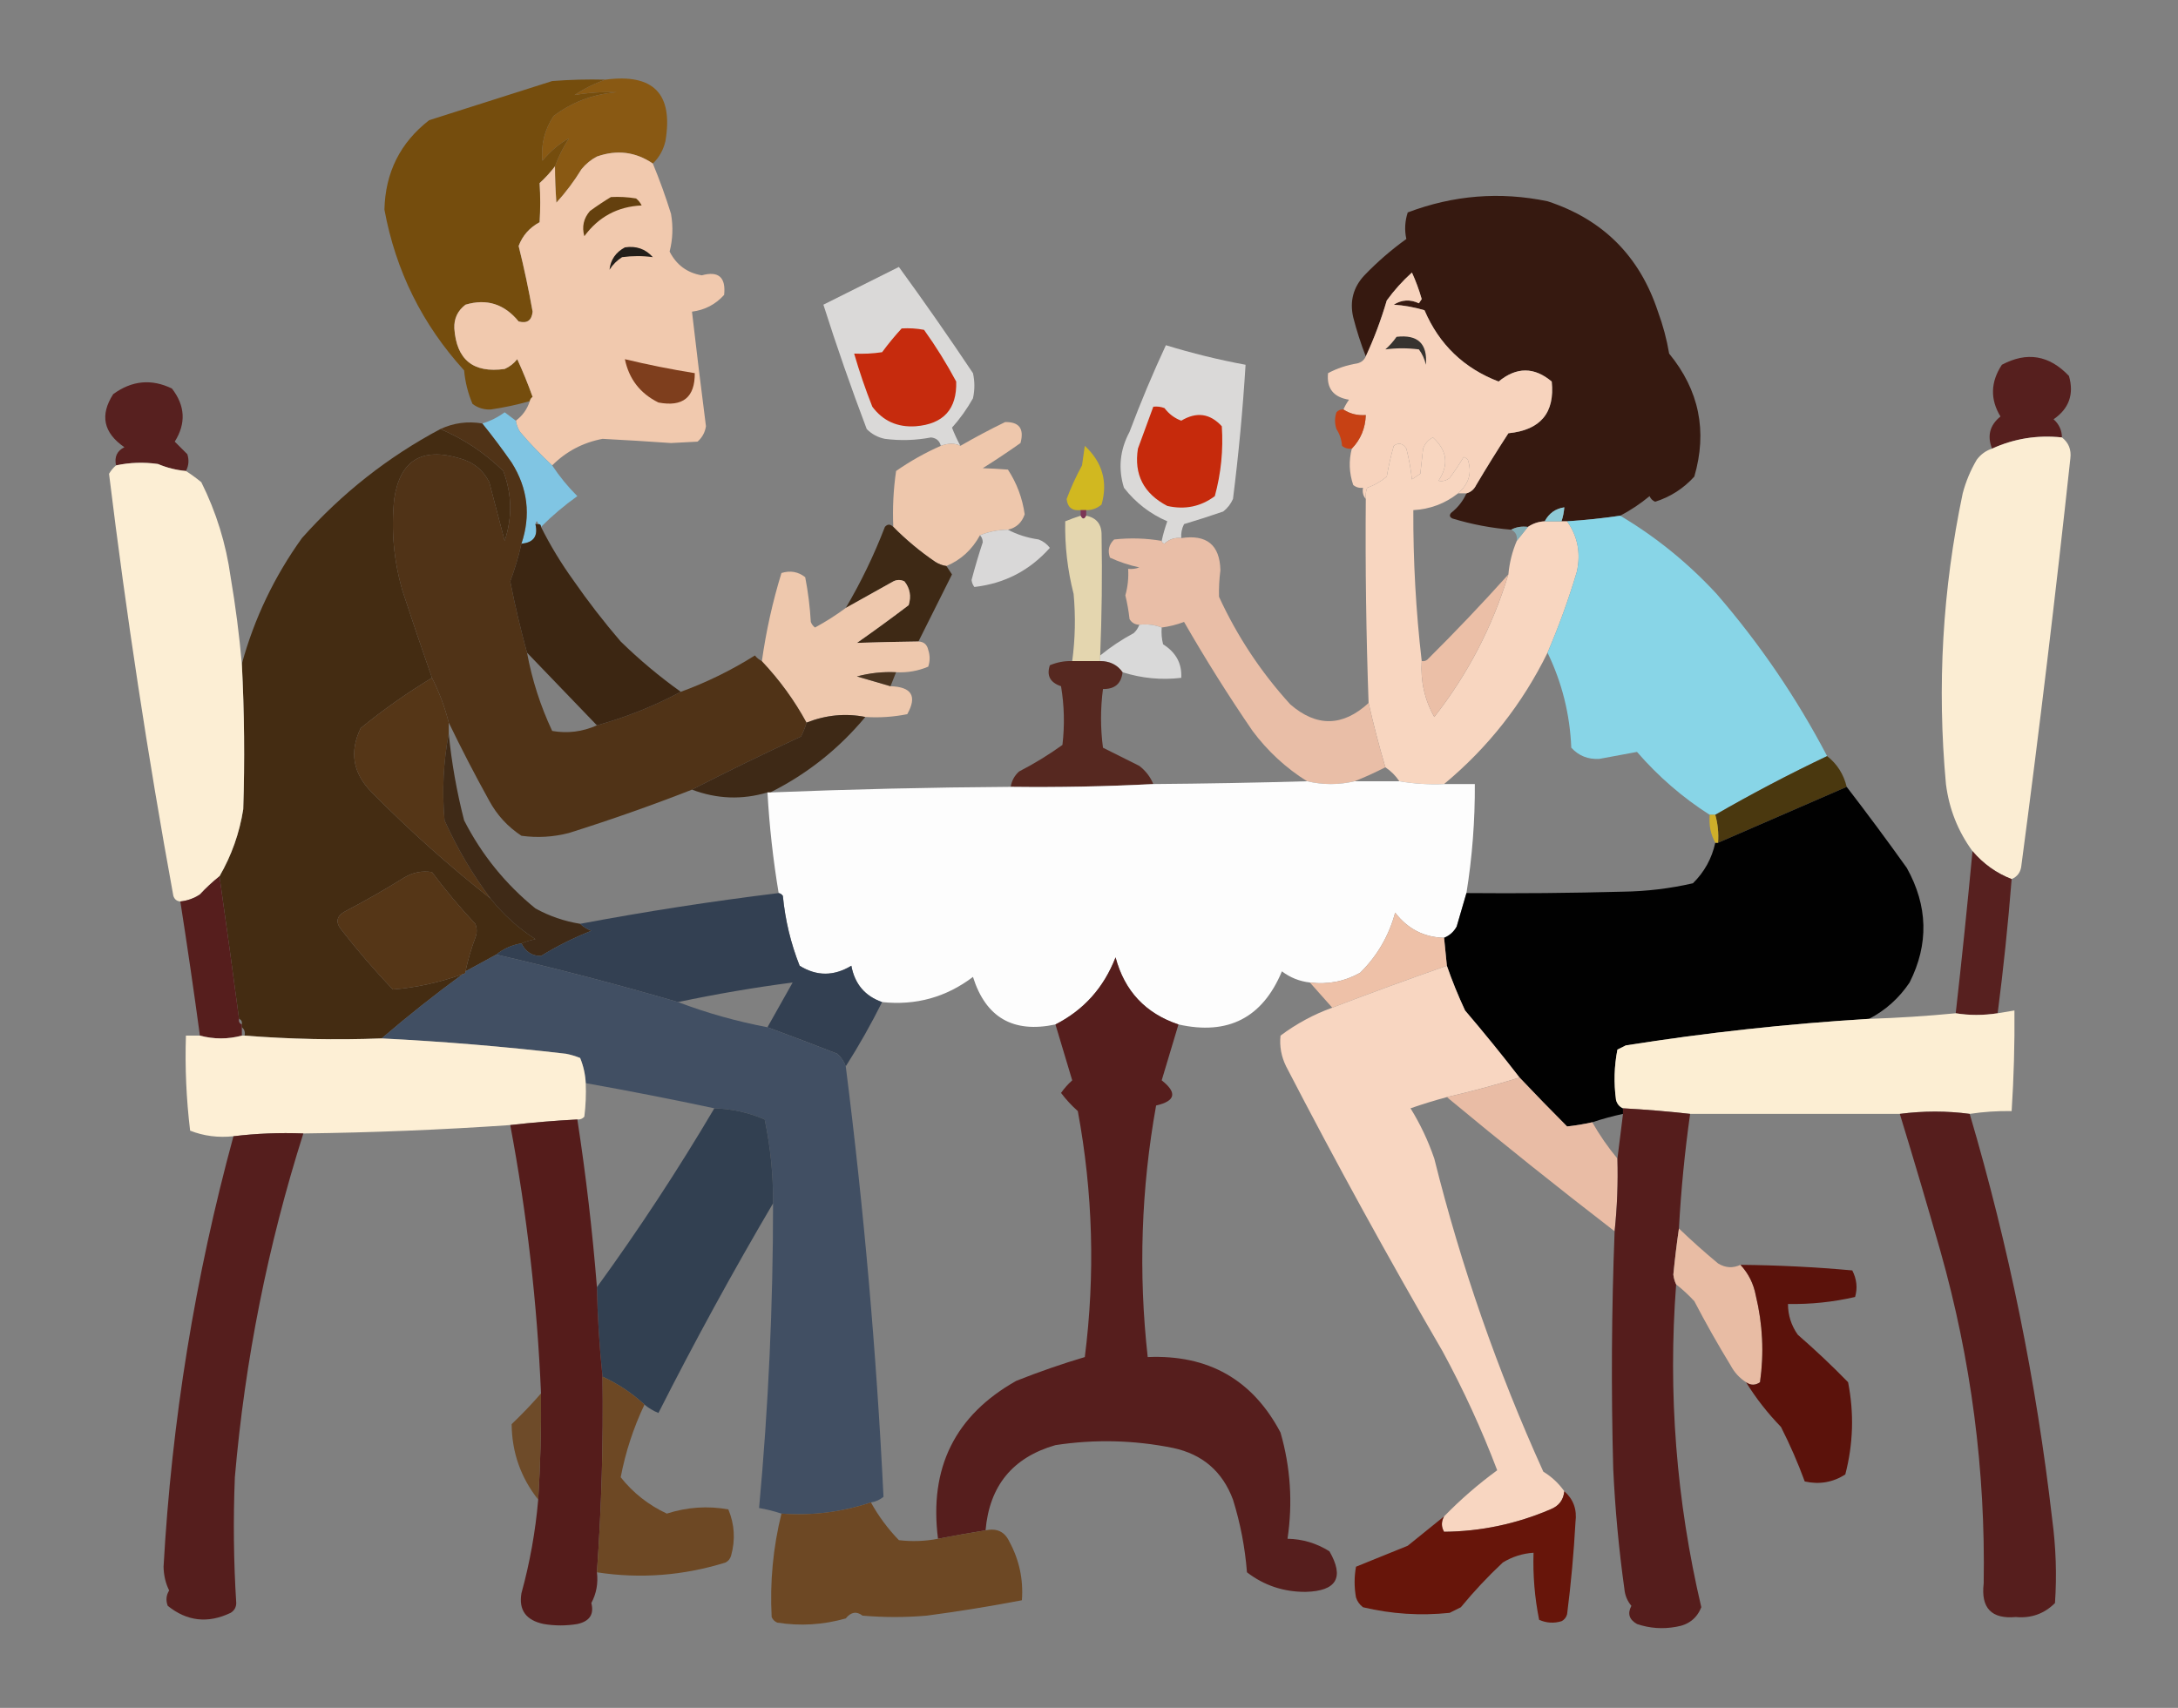 <?xml version="1.0" encoding="UTF-8"?>
<!DOCTYPE svg PUBLIC "-//W3C//DTD SVG 1.1//EN" "http://www.w3.org/Graphics/SVG/1.1/DTD/svg11.dtd">
<svg xmlns="http://www.w3.org/2000/svg" version="1.1" width="779px" height="611px" style="shape-rendering:geometricPrecision; text-rendering:geometricPrecision; image-rendering:optimizeQuality; fill-rule:evenodd; clip-rule:evenodd" xmlns:xlink="http://www.w3.org/1999/xlink">
<rect width="100%" height="100%" fill="#808080" stroke="none"/>
<g><path style="opacity:0.978" fill="#754c0b" d="M 216.5,28.5 C 212.683,29.84 209.017,31.674 205.5,34C 210.427,33.153 215.427,32.82 220.5,33C 212.114,33.682 204.614,36.515 198,41.5C 194.776,46.397 193.442,51.73 194,57.5C 197.011,53.931 200.178,51.264 203.5,49.5C 201.45,52.653 199.784,55.986 198.5,59.5C 196.873,61.63 195.04,63.63 193,65.5C 193.291,70.144 193.291,74.811 193,79.5C 189.391,81.438 186.891,84.271 185.5,88C 187.435,95.778 189.102,103.611 190.5,111.5C 190.183,114.655 188.517,115.822 185.5,115C 180.397,108.742 174.063,106.742 166.5,109C 163.684,111.132 162.351,113.965 162.5,117.5C 163.286,128.733 169.286,133.567 180.5,132C 182.286,131.215 183.786,130.049 185,128.5C 187.024,132.903 188.858,137.403 190.5,142C 189.944,142.383 189.611,142.883 189.5,143.5C 184.916,144.812 180.249,145.812 175.5,146.5C 173.074,146.596 170.907,145.93 169,144.5C 167.375,140.668 166.375,136.668 166,132.5C 151.042,116.083 141.542,96.917 137.5,75C 137.813,61.707 143.146,51.04 153.5,43C 168.155,38.335 182.822,33.669 197.5,29C 203.825,28.5 210.158,28.334 216.5,28.5 Z"/></g>
<g><path style="opacity:0.977" fill="#895811" d="M 216.5,28.5 C 233.71,26.209 240.877,33.542 238,50.5C 237.246,53.684 235.746,56.351 233.5,58.5C 227.334,54.309 220.668,53.475 213.5,56C 211.376,57.122 209.543,58.622 208,60.5C 205.385,64.783 202.385,68.783 199,72.5C 198.674,67.928 198.508,63.594 198.5,59.5C 199.784,55.986 201.45,52.653 203.5,49.5C 200.178,51.264 197.011,53.931 194,57.5C 193.442,51.73 194.776,46.397 198,41.5C 204.614,36.515 212.114,33.682 220.5,33C 215.427,32.82 210.427,33.153 205.5,34C 209.017,31.674 212.683,29.84 216.5,28.5 Z"/></g>
<g><path style="opacity:0.985" fill="#f2caae" d="M 233.5,58.5 C 235.929,64.367 238.095,70.367 240,76.5C 240.799,81.087 240.632,85.587 239.5,90C 241.943,94.784 245.776,97.617 251,98.5C 257.002,96.855 259.669,99.189 259,105.5C 255.922,108.917 252.089,110.917 247.5,111.5C 249.073,125.175 250.739,138.842 252.5,152.5C 252.152,154.697 251.152,156.53 249.5,158C 246.333,158.167 243.167,158.333 240,158.5C 231.805,157.921 223.639,157.421 215.5,157C 208.459,158.352 202.459,161.519 197.5,166.5C 193.452,162.766 189.619,158.766 186,154.5C 185.209,153.255 184.709,151.922 184.5,150.5C 186.89,148.733 188.557,146.4 189.5,143.5C 189.611,142.883 189.944,142.383 190.5,142C 188.858,137.403 187.024,132.903 185,128.5C 183.786,130.049 182.286,131.215 180.5,132C 169.286,133.567 163.286,128.733 162.5,117.5C 162.351,113.965 163.684,111.132 166.5,109C 174.063,106.742 180.397,108.742 185.5,115C 188.517,115.822 190.183,114.655 190.5,111.5C 189.102,103.611 187.435,95.778 185.5,88C 186.891,84.271 189.391,81.438 193,79.5C 193.291,74.811 193.291,70.144 193,65.5C 195.04,63.63 196.873,61.63 198.5,59.5C 198.508,63.594 198.674,67.928 199,72.5C 202.385,68.783 205.385,64.783 208,60.5C 209.543,58.622 211.376,57.122 213.5,56C 220.668,53.475 227.334,54.309 233.5,58.5 Z"/></g>
<g><path style="opacity:0.982" fill="#35180f" d="M 579.5,184.5 C 573.197,185.427 566.863,186.094 560.5,186.5C 559.833,186.5 559.167,186.5 558.5,186.5C 559.038,184.883 559.371,183.216 559.5,181.5C 556.357,181.969 554.023,183.636 552.5,186.5C 550.297,186.604 548.297,187.27 546.5,188.5C 544.265,188.205 542.265,188.539 540.5,189.5C 533.355,188.92 526.355,187.587 519.5,185.5C 518.479,184.998 518.312,184.332 519,183.5C 521.454,181.559 523.287,179.225 524.5,176.5C 526.074,176.063 527.241,175.063 528,173.5C 531.708,167.249 535.541,161.083 539.5,155C 550.998,153.854 556.165,147.688 555,136.5C 548.737,131.227 542.403,131.227 536,136.5C 523.562,131.728 514.729,123.228 509.5,111C 505.916,109.927 502.25,109.26 498.5,109C 501.353,107.192 504.353,107.025 507.5,108.5C 507.833,108 508.167,107.5 508.5,107C 507.555,103.699 506.389,100.533 505,97.5C 501.63,100.535 498.63,103.868 496,107.5C 493.97,114.432 491.47,121.099 488.5,127.5C 486.728,122.947 485.228,118.281 484,113.5C 482.693,107.759 484.027,102.759 488,98.5C 492.626,93.694 497.626,89.361 503,85.5C 502.312,82.316 502.479,79.149 503.5,76C 519.825,69.814 536.492,68.481 553.5,72C 573.307,78.474 586.474,91.641 593,111.5C 594.802,116.375 596.135,121.375 597,126.5C 607.737,139.592 610.737,154.259 606,170.5C 602.133,174.766 597.466,177.766 592,179.5C 591.055,179.095 590.388,178.428 590,177.5C 586.692,180.229 583.192,182.562 579.5,184.5 Z"/></g>
<g><path style="opacity:1" fill="#64400e" d="M 218.5,70.5 C 221.518,70.335 224.518,70.502 227.5,71C 228.357,71.689 229.023,72.522 229.5,73.5C 220.932,73.894 214.099,77.561 209,84.5C 208.062,81.12 208.729,78.12 211,75.5C 213.479,73.686 215.979,72.019 218.5,70.5 Z"/></g>
<g><path style="opacity:1" fill="#221e1a" d="M 223.5,88.5 C 227.549,87.884 230.882,89.05 233.5,92C 229.908,91.498 226.241,91.498 222.5,92C 220.667,93.167 219.167,94.667 218,96.5C 218.386,92.93 220.219,90.263 223.5,88.5 Z"/></g>
<g><path style="opacity:0.929" fill="#e1e0df" d="M 343.5,159.5 C 341.535,158.504 339.202,158.504 336.5,159.5C 336.074,157.715 334.908,156.715 333,156.5C 327.528,157.546 322.028,157.712 316.5,157C 313.966,156.484 311.8,155.317 310,153.5C 304.43,138.789 299.263,123.956 294.5,109C 303.469,104.516 312.469,100.016 321.5,95.5C 330.567,107.955 339.4,120.621 348,133.5C 348.667,136.5 348.667,139.5 348,142.5C 345.873,146.289 343.373,149.789 340.5,153C 341.377,155.253 342.377,157.419 343.5,159.5 Z"/></g>
<g><path style="opacity:0.99" fill="#f8d4be" d="M 524.5,176.5 C 523.5,176.5 522.5,176.5 521.5,176.5C 525.404,173.093 526.57,169.093 525,164.5C 524.586,164.043 524.086,163.709 523.5,163.5C 521.957,166.086 520.291,168.586 518.5,171C 517.241,171.982 515.908,172.315 514.5,172C 518.292,166.314 517.625,161.147 512.5,156.5C 510.803,157.364 509.637,158.697 509,160.5C 508.667,163.5 508.333,166.5 508,169.5C 507,170.167 506,170.833 505,171.5C 504.612,167.781 503.945,164.114 503,160.5C 501.759,158.579 500.259,158.246 498.5,159.5C 497.477,163.113 496.644,166.779 496,170.5C 493.904,172.266 491.571,173.599 489,174.5C 488.51,175.793 488.343,177.127 488.5,178.5C 487.566,177.432 487.232,176.099 487.5,174.5C 486.178,174.67 485.011,174.337 484,173.5C 482.536,169.141 482.37,164.808 483.5,160.5C 486.666,157.225 488.332,153.225 488.5,148.5C 485.505,148.706 482.838,148.04 480.5,146.5C 481.028,145.279 481.695,144.113 482.5,143C 476.93,142.11 474.43,138.943 475,133.5C 478.209,131.785 481.709,130.618 485.5,130C 486.942,129.623 487.942,128.79 488.5,127.5C 491.47,121.099 493.97,114.432 496,107.5C 498.63,103.868 501.63,100.535 505,97.5C 506.389,100.533 507.555,103.699 508.5,107C 508.167,107.5 507.833,108 507.5,108.5C 504.353,107.025 501.353,107.192 498.5,109C 502.25,109.26 505.916,109.927 509.5,111C 514.729,123.228 523.562,131.728 536,136.5C 542.403,131.227 548.737,131.227 555,136.5C 556.165,147.688 550.998,153.854 539.5,155C 535.541,161.083 531.708,167.249 528,173.5C 527.241,175.063 526.074,176.063 524.5,176.5 Z"/></g>
<g><path style="opacity:1" fill="#c62b0d" d="M 322.5,117.5 C 325.187,117.336 327.854,117.503 330.5,118C 334.729,123.901 338.563,130.068 342,136.5C 342.296,146.375 337.462,151.708 327.5,152.5C 320.963,152.926 315.796,150.592 312,145.5C 309.526,139.243 307.359,132.91 305.5,126.5C 308.85,126.665 312.183,126.498 315.5,126C 317.743,122.964 320.076,120.131 322.5,117.5 Z"/></g>
<g><path style="opacity:1" fill="#37332f" d="M 499.5,120.5 C 507.113,119.614 510.613,122.947 510,130.5C 509.55,128.481 508.717,126.648 507.5,125C 503.425,124.482 499.425,124.482 495.5,125C 497.041,123.629 498.375,122.129 499.5,120.5 Z"/></g>
<g><path style="opacity:0.934" fill="#e1dfde" d="M 422.5,192.5 C 420.173,192.247 418.173,192.914 416.5,194.5C 415.893,194.376 415.56,194.043 415.5,193.5C 416.008,191.135 416.675,188.801 417.5,186.5C 411.334,183.839 406.167,179.839 402,174.5C 399.874,167.628 400.54,160.962 404,154.5C 407.952,143.97 412.285,133.637 417,123.5C 426.349,126.379 435.849,128.712 445.5,130.5C 444.511,146.543 443.011,162.543 441,178.5C 440.215,180.286 439.049,181.786 437.5,183C 432.845,184.606 428.178,186.106 423.5,187.5C 422.691,189.071 422.357,190.738 422.5,192.5 Z"/></g>
<g><path style="opacity:0.944" fill="#541a19" d="M 737.5,156.5 C 728.733,155.562 720.4,156.896 712.5,160.5C 710.678,155.935 711.678,152.101 715.5,149C 711.776,142.851 711.943,136.684 716,130.5C 724.955,125.72 732.955,127.053 740,134.5C 741.874,141.011 740.041,146.178 734.5,150C 736.451,151.734 737.451,153.901 737.5,156.5 Z"/></g>
<g><path style="opacity:1" fill="#7e3e1d" d="M 223.5,128.5 C 231.761,130.488 240.095,132.155 248.5,133.5C 248.562,142.161 244.229,145.661 235.5,144C 228.974,140.777 224.974,135.611 223.5,128.5 Z"/></g>
<g><path style="opacity:0.941" fill="#541a19" d="M 66.5,168.5 C 63.053,168.186 59.72,167.352 56.5,166C 51.448,165.274 46.448,165.441 41.5,166.5C 40.855,163.453 41.855,161.287 44.5,160C 36.986,154.831 35.653,148.498 40.5,141C 47.188,136.12 54.188,135.453 61.5,139C 66.253,145.154 66.586,151.487 62.5,158C 64,159.5 65.5,161 67,162.5C 67.678,164.598 67.511,166.598 66.5,168.5 Z"/></g>
<g><path style="opacity:1" fill="#c62a0c" d="M 412.5,145.5 C 413.873,145.343 415.207,145.51 416.5,146C 418.102,148.111 420.102,149.611 422.5,150.5C 427.962,147.229 432.795,147.896 437,152.5C 437.566,160.973 436.733,169.306 434.5,177.5C 429.466,181.256 423.8,182.422 417.5,181C 409.035,176.568 405.535,169.735 407,160.5C 408.843,155.484 410.677,150.484 412.5,145.5 Z"/></g>
<g><path style="opacity:0.939" fill="#80c9e9" d="M 184.5,150.5 C 184.709,151.922 185.209,153.255 186,154.5C 189.619,158.766 193.452,162.766 197.5,166.5C 200.098,170.438 203.098,174.105 206.5,177.5C 201.879,180.785 197.546,184.451 193.5,188.5C 193.5,187.833 193.167,187.5 192.5,187.5C 192.167,186.167 191.833,186.167 191.5,187.5C 192.513,191.813 190.846,194.146 186.5,194.5C 189.922,184.326 188.756,174.659 183,165.5C 179.612,160.631 176.112,155.964 172.5,151.5C 175.378,150.63 178.045,149.297 180.5,147.5C 181.852,148.524 183.185,149.524 184.5,150.5 Z"/></g>
<g><path style="opacity:0.955" fill="#f2caae" d="M 360.5,189.5 C 356.922,189.549 353.589,190.215 350.5,191.5C 347.694,196.647 343.694,200.313 338.5,202.5C 337.078,202.291 335.745,201.791 334.5,201C 329.06,197.291 324.06,193.125 319.5,188.5C 319.205,181.774 319.538,175.108 320.5,168.5C 325.564,164.969 330.897,161.969 336.5,159.5C 339.202,158.504 341.535,158.504 343.5,159.5C 348.691,156.494 354.024,153.661 359.5,151C 364.552,150.895 366.385,153.395 365,158.5C 360.586,161.624 356.086,164.624 351.5,167.5C 354.333,167.582 357.333,167.748 360.5,168C 363.672,172.845 365.672,178.178 366.5,184C 365.477,186.995 363.477,188.828 360.5,189.5 Z"/></g>
<g><path style="opacity:0.965" fill="#ca3f11" d="M 480.5,146.5 C 482.838,148.04 485.505,148.706 488.5,148.5C 488.332,153.225 486.666,157.225 483.5,160.5C 482.178,160.67 481.011,160.337 480,159.5C 479.83,157.285 479.163,155.285 478,153.5C 477.333,151.5 477.333,149.5 478,147.5C 478.671,146.748 479.504,146.414 480.5,146.5 Z"/></g>
<g><path style="opacity:0.995" fill="#442c12" d="M 157.5,153.5 C 165.89,157.037 173.39,162.037 180,168.5C 183.121,176.771 183.288,185.104 180.5,193.5C 178.667,186.5 176.834,179.5 175,172.5C 172.774,168.132 169.274,165.298 164.5,164C 150.871,159.883 143.038,164.717 141,178.5C 139.835,189.702 140.835,200.702 144,211.5C 147.413,221.906 150.913,232.239 154.5,242.5C 145.62,247.867 137.12,253.867 129,260.5C 124.891,269.025 126.224,276.692 133,283.5C 146.462,297.138 160.628,309.805 175.5,321.5C 180.014,327.178 185.347,332.011 191.5,336C 189.753,336.352 188.086,336.852 186.5,337.5C 183.088,338.075 180.088,339.408 177.5,341.5C 173.816,343.528 170.15,345.528 166.5,347.5C 167.356,343.429 168.523,339.429 170,335.5C 170.667,333.833 170.667,332.167 170,330.5C 164.476,324.611 159.31,318.444 154.5,312C 150.955,311.429 147.622,312.096 144.5,314C 137.663,318.253 130.663,322.253 123.5,326C 120.4,327.668 119.9,329.835 122,332.5C 127.793,339.961 133.959,347.128 140.5,354C 149.021,353.288 157.354,351.455 165.5,348.5C 155.545,355.786 145.879,363.453 136.5,371.5C 120.167,372.116 103.833,371.783 87.5,370.5C 87.737,369.209 87.404,368.209 86.5,367.5C 86.5,367.167 86.5,366.833 86.5,366.5C 86.672,365.508 86.338,364.842 85.5,364.5C 83.248,347.487 80.915,330.487 78.5,313.5C 82.811,306.068 85.645,298.068 87,289.5C 87.563,272.159 87.396,254.826 86.5,237.5C 90.956,221.253 98.123,206.253 108,192.5C 122.256,176.479 138.756,163.479 157.5,153.5 Z"/></g>
<g><path style="opacity:0.974" fill="#fef0d5" d="M 737.5,156.5 C 739.89,158.376 740.89,160.876 740.5,164C 735.251,212.572 729.418,261.072 723,309.5C 722.794,311.936 721.627,313.602 719.5,314.5C 714.044,312.393 709.377,309.059 705.5,304.5C 700.298,297.411 697.131,289.411 696,280.5C 692.776,245.522 694.776,210.855 702,176.5C 703.115,172.271 704.781,168.271 707,164.5C 708.432,162.561 710.265,161.228 712.5,160.5C 720.4,156.896 728.733,155.562 737.5,156.5 Z"/></g>
<g><path style="opacity:0.975" fill="#fbd8c2" d="M 521.5,176.5 C 516.823,180.168 511.49,182.168 505.5,182.5C 505.421,200.575 506.421,218.575 508.5,236.5C 508.032,243.667 509.532,250.333 513,256.5C 524.986,241.197 533.819,224.197 539.5,205.5C 539.878,201.322 540.878,197.322 542.5,193.5C 543.803,191.858 545.136,190.191 546.5,188.5C 548.297,187.27 550.297,186.604 552.5,186.5C 554.5,186.5 556.5,186.5 558.5,186.5C 559.167,186.5 559.833,186.5 560.5,186.5C 564.292,191.882 565.459,197.882 564,204.5C 561.049,214.395 557.549,224.061 553.5,233.5C 544.505,251.824 532.172,267.491 516.5,280.5C 511.105,280.733 505.772,280.4 500.5,279.5C 499.167,277.5 497.5,275.833 495.5,274.5C 493.232,266.795 491.232,259.128 489.5,251.5C 488.633,227.129 488.299,202.796 488.5,178.5C 488.343,177.127 488.51,175.793 489,174.5C 491.571,173.599 493.904,172.266 496,170.5C 496.644,166.779 497.477,163.113 498.5,159.5C 500.259,158.246 501.759,158.579 503,160.5C 503.945,164.114 504.612,167.781 505,171.5C 506,170.833 507,170.167 508,169.5C 508.333,166.5 508.667,163.5 509,160.5C 509.637,158.697 510.803,157.364 512.5,156.5C 517.625,161.147 518.292,166.314 514.5,172C 515.908,172.315 517.241,171.982 518.5,171C 520.291,168.586 521.957,166.086 523.5,163.5C 524.086,163.709 524.586,164.043 525,164.5C 526.57,169.093 525.404,173.093 521.5,176.5 Z"/></g>
<g><path style="opacity:0.876" fill="#dcc013" d="M 388.5,182.5 C 387.833,182.5 387.167,182.5 386.5,182.5C 383.468,182.822 381.801,181.489 381.5,178.5C 383.032,174.432 384.865,170.432 387,166.5C 387.333,164.167 387.667,161.833 388,159.5C 394.297,165.378 396.297,172.378 394,180.5C 392.416,181.861 390.582,182.528 388.5,182.5 Z"/></g>
<g><path style="opacity:0.988" fill="#4f3216" d="M 172.5,151.5 C 176.112,155.964 179.612,160.631 183,165.5C 188.756,174.659 189.922,184.326 186.5,194.5C 185.477,199.071 184.144,203.571 182.5,208C 184.185,216.594 186.185,225.094 188.5,233.5C 190.308,243.257 193.308,252.591 197.5,261.5C 202.988,262.467 208.321,261.801 213.5,259.5C 224.018,256.566 234.018,252.566 243.5,247.5C 252.788,244.106 261.621,239.773 270,234.5C 270.708,235.381 271.542,236.047 272.5,236.5C 278.835,243.197 284.168,250.531 288.5,258.5C 287.989,260.195 287.322,261.861 286.5,263.5C 273.255,269.624 260.255,275.957 247.5,282.5C 233.046,288.152 218.38,293.319 203.5,298C 197.903,299.456 192.237,299.789 186.5,299C 181.618,295.786 177.785,291.619 175,286.5C 169.867,277.231 165.033,267.898 160.5,258.5C 159.076,252.888 157.076,247.555 154.5,242.5C 150.913,232.239 147.413,221.906 144,211.5C 140.835,200.702 139.835,189.702 141,178.5C 143.038,164.717 150.871,159.883 164.5,164C 169.274,165.298 172.774,168.132 175,172.5C 176.834,179.5 178.667,186.5 180.5,193.5C 183.288,185.104 183.121,176.771 180,168.5C 173.39,162.037 165.89,157.037 157.5,153.5C 162.259,151.284 167.259,150.617 172.5,151.5 Z"/></g>
<g><path style="opacity:0.979" fill="#fef0d5" d="M 66.5,168.5 C 68.355,169.69 70.188,171.023 72,172.5C 77.353,183.241 80.853,194.574 82.5,206.5C 84.244,216.788 85.578,227.121 86.5,237.5C 87.396,254.826 87.563,272.159 87,289.5C 85.645,298.068 82.811,306.068 78.5,313.5C 76.037,315.461 73.703,317.628 71.5,320C 69.35,321.411 67.016,322.245 64.5,322.5C 63.25,322.423 62.417,321.756 62,320.5C 52.836,270.352 45.17,220.019 39,169.5C 39.698,168.309 40.531,167.309 41.5,166.5C 46.448,165.441 51.448,165.274 56.5,166C 59.72,167.352 63.053,168.186 66.5,168.5 Z"/></g>
<g><path style="opacity:1" fill="#8ecad6" d="M 558.5,186.5 C 556.5,186.5 554.5,186.5 552.5,186.5C 554.023,183.636 556.357,181.969 559.5,181.5C 559.371,183.216 559.038,184.883 558.5,186.5 Z"/></g>
<g><path style="opacity:0.875" fill="#7b294f" d="M 386.5,182.5 C 387.167,182.5 387.833,182.5 388.5,182.5C 388.5,183.167 388.5,183.833 388.5,184.5C 387.833,185.833 387.167,185.833 386.5,184.5C 386.5,183.833 386.5,183.167 386.5,182.5 Z"/></g>
<g><path style="opacity:0.921" fill="#ecddb3" d="M 386.5,184.5 C 387.167,185.833 387.833,185.833 388.5,184.5C 392.225,185.261 394.059,187.594 394,191.5C 394.254,205.834 394.087,220.167 393.5,234.5C 393.5,235.167 393.5,235.833 393.5,236.5C 390.167,236.5 386.833,236.5 383.5,236.5C 384.569,228.535 384.736,220.535 384,212.5C 381.818,203.938 380.818,195.271 381,186.5C 382.815,185.756 384.648,185.089 386.5,184.5 Z"/></g>
<g><path style="opacity:0.982" fill="#88d7e9" d="M 579.5,184.5 C 592.26,192.075 603.76,201.408 614,212.5C 629.402,230.303 642.569,249.636 653.5,270.5C 639.882,276.975 626.549,283.975 613.5,291.5C 612.833,291.5 612.167,291.5 611.5,291.5C 601.84,285.353 593.173,277.853 585.5,269C 581.066,269.801 576.566,270.634 572,271.5C 567.997,271.724 564.664,270.39 562,267.5C 561.508,255.528 558.675,244.195 553.5,233.5C 557.549,224.061 561.049,214.395 564,204.5C 565.459,197.882 564.292,191.882 560.5,186.5C 566.863,186.094 573.197,185.427 579.5,184.5 Z"/></g>
<g><path style="opacity:0.968" fill="#3a240f" d="M 191.5,187.5 C 191.833,187.5 192.167,187.5 192.5,187.5C 193.167,187.5 193.5,187.833 193.5,188.5C 196.808,195.11 200.642,201.444 205,207.5C 210.284,215.119 215.951,222.452 222,229.5C 228.747,236.088 235.914,242.088 243.5,247.5C 234.018,252.566 224.018,256.566 213.5,259.5C 205.139,250.807 196.806,242.14 188.5,233.5C 186.185,225.094 184.185,216.594 182.5,208C 184.144,203.571 185.477,199.071 186.5,194.5C 190.846,194.146 192.513,191.813 191.5,187.5 Z"/></g>
<g><path style="opacity:0.954" fill="#3b2510" d="M 319.5,188.5 C 324.06,193.125 329.06,197.291 334.5,201C 335.745,201.791 337.078,202.291 338.5,202.5C 339.141,203.482 339.807,204.482 340.5,205.5C 336.487,213.527 332.487,221.527 328.5,229.5C 321.137,229.586 313.804,229.753 306.5,230C 312.755,225.622 318.922,221.122 325,216.5C 325.978,213.331 325.478,210.497 323.5,208C 322.167,207.333 320.833,207.333 319.5,208C 313.779,211.191 308.112,214.358 302.5,217.5C 307.941,208.283 312.607,198.617 316.5,188.5C 317.425,187.438 318.425,187.438 319.5,188.5 Z"/></g>
<g><path style="opacity:0.901" fill="#e2e1e1" d="M 360.5,189.5 C 363.748,191.239 367.414,192.406 371.5,193C 373.116,193.615 374.449,194.615 375.5,196C 368.298,204.101 359.298,208.768 348.5,210C 347.941,209.275 347.608,208.442 347.5,207.5C 348.691,202.953 350.024,198.453 351.5,194C 351.472,192.93 351.139,192.097 350.5,191.5C 353.589,190.215 356.922,189.549 360.5,189.5 Z"/></g>
<g><path style="opacity:0.787" fill="#87bbc5" d="M 540.5,189.5 C 542.265,188.539 544.265,188.205 546.5,188.5C 545.136,190.191 543.803,191.858 542.5,193.5C 542.771,191.62 542.104,190.287 540.5,189.5 Z"/></g>
<g><path style="opacity:0.949" fill="#eec1a8" d="M 415.5,193.5 C 415.56,194.043 415.893,194.376 416.5,194.5C 418.173,192.914 420.173,192.247 422.5,192.5C 431.619,191.13 436.286,194.963 436.5,204C 436.087,207.196 435.92,210.362 436,213.5C 442.537,227.69 451.037,240.524 461.5,252C 470.913,260.158 480.246,259.992 489.5,251.5C 491.232,259.128 493.232,266.795 495.5,274.5C 491.845,276.377 488.178,278.043 484.5,279.5C 478.833,280.833 473.167,280.833 467.5,279.5C 459.943,274.782 453.443,268.782 448,261.5C 439.333,248.837 431.166,235.837 423.5,222.5C 420.904,223.482 418.238,224.149 415.5,224.5C 413.052,223.527 410.385,223.194 407.5,223.5C 405.983,223.489 404.816,222.823 404,221.5C 403.685,218.628 403.185,215.795 402.5,213C 403.367,209.895 403.701,206.728 403.5,203.5C 404.873,203.657 406.207,203.49 407.5,203C 403.806,202.199 400.306,201.032 397,199.5C 396.104,196.975 396.604,194.808 398.5,193C 404.195,192.374 409.862,192.541 415.5,193.5 Z"/></g>
<g><path style="opacity:0.97" fill="#f1caae" d="M 302.5,217.5 C 308.112,214.358 313.779,211.191 319.5,208C 320.833,207.333 322.167,207.333 323.5,208C 325.478,210.497 325.978,213.331 325,216.5C 318.922,221.122 312.755,225.622 306.5,230C 313.804,229.753 321.137,229.586 328.5,229.5C 330.411,229.574 331.578,230.574 332,232.5C 332.667,234.5 332.667,236.5 332,238.5C 328.35,240.046 324.516,240.713 320.5,240.5C 315.752,240.275 311.085,240.775 306.5,242C 310.531,243.173 314.531,244.34 318.5,245.5C 326.1,245.733 328.1,249.067 324.5,255.5C 319.544,256.494 314.544,256.827 309.5,256.5C 302.465,255.11 295.465,255.776 288.5,258.5C 284.168,250.531 278.835,243.197 272.5,236.5C 274.011,225.774 276.344,215.274 279.5,205C 282.669,204.022 285.503,204.522 288,206.5C 289.026,211.785 289.693,217.118 290,222.5C 290.308,223.308 290.808,223.975 291.5,224.5C 295.364,222.406 299.031,220.072 302.5,217.5 Z"/></g>
<g><path style="opacity:0.957" fill="#efc1a8" d="M 539.5,205.5 C 533.819,224.197 524.986,241.197 513,256.5C 509.532,250.333 508.032,243.667 508.5,236.5C 509.239,236.631 509.906,236.464 510.5,236C 520.529,226.046 530.196,215.879 539.5,205.5 Z"/></g>
<g><path style="opacity:0.915" fill="#e1e1e1" d="M 407.5,223.5 C 410.385,223.194 413.052,223.527 415.5,224.5C 415.338,226.527 415.505,228.527 416,230.5C 420.616,233.41 422.783,237.41 422.5,242.5C 415.405,243.346 408.405,242.679 401.5,240.5C 399.661,237.865 396.994,236.532 393.5,236.5C 393.5,235.833 393.5,235.167 393.5,234.5C 397.21,231.467 401.21,228.8 405.5,226.5C 406.425,225.643 407.092,224.643 407.5,223.5 Z"/></g>
<g><path style="opacity:0.937" fill="#53231a" d="M 383.5,236.5 C 386.833,236.5 390.167,236.5 393.5,236.5C 396.994,236.532 399.661,237.865 401.5,240.5C 401.054,244.573 398.72,246.573 394.5,246.5C 393.574,253.517 393.574,260.517 394.5,267.5C 398.833,269.667 403.167,271.833 407.5,274C 409.79,275.777 411.457,277.944 412.5,280.5C 395.517,281.376 378.517,281.709 361.5,281.5C 361.84,279.321 362.84,277.488 364.5,276C 369.917,273.21 375.084,270.043 380,266.5C 380.831,259.476 380.664,252.476 379.5,245.5C 375.603,244.201 374.269,241.701 375.5,238C 378.063,236.921 380.729,236.421 383.5,236.5 Z"/></g>
<g><path style="opacity:0.918" fill="#452e18" d="M 320.5,240.5 C 319.833,242.167 319.167,243.833 318.5,245.5C 314.531,244.34 310.531,243.173 306.5,242C 311.085,240.775 315.752,240.275 320.5,240.5 Z"/></g>
<g><path style="opacity:1" fill="#553617" d="M 154.5,242.5 C 157.076,247.555 159.076,252.888 160.5,258.5C 160.5,259.833 160.5,261.167 160.5,262.5C 158.574,272.613 158.074,282.947 159,293.5C 163.499,303.481 168.999,312.815 175.5,321.5C 160.628,309.805 146.462,297.138 133,283.5C 126.224,276.692 124.891,269.025 129,260.5C 137.12,253.867 145.62,247.867 154.5,242.5 Z"/></g>
<g><path style="opacity:0.942" fill="#3b2510" d="M 309.5,256.5 C 300.027,267.896 288.693,276.896 275.5,283.5C 275.167,283.5 274.833,283.5 274.5,283.5C 265.411,286.195 256.411,285.862 247.5,282.5C 260.255,275.957 273.255,269.624 286.5,263.5C 287.322,261.861 287.989,260.195 288.5,258.5C 295.465,255.776 302.465,255.11 309.5,256.5 Z"/></g>
<g><path style="opacity:0.933" fill="#3a240f" d="M 160.5,262.5 C 161.542,272.953 163.375,283.287 166,293.5C 172.286,305.787 180.786,316.287 191.5,325C 196.49,327.75 201.823,329.583 207.5,330.5C 208.6,331.558 209.934,332.392 211.5,333C 205.221,335.473 199.221,338.473 193.5,342C 190.332,342.032 187.999,340.532 186.5,337.5C 188.086,336.852 189.753,336.352 191.5,336C 185.347,332.011 180.014,327.178 175.5,321.5C 168.999,312.815 163.499,303.481 159,293.5C 158.074,282.947 158.574,272.613 160.5,262.5 Z"/></g>
<g><path style="opacity:0.985" fill="#49370e" d="M 653.5,270.5 C 657.078,273.311 659.411,276.978 660.5,281.5C 645.162,288.169 629.829,294.836 614.5,301.5C 614.747,298.061 614.414,294.728 613.5,291.5C 626.549,283.975 639.882,276.975 653.5,270.5 Z"/></g>
<g><path style="opacity:0.99" fill="#fefefe" d="M 467.5,279.5 C 473.167,280.833 478.833,280.833 484.5,279.5C 489.833,279.5 495.167,279.5 500.5,279.5C 505.772,280.4 511.105,280.733 516.5,280.5C 520.167,280.5 523.833,280.5 527.5,280.5C 527.569,293.607 526.569,306.607 524.5,319.5C 523.341,323.465 522.174,327.465 521,331.5C 519.951,333.384 518.451,334.718 516.5,335.5C 509.322,335.327 503.489,332.327 499,326.5C 496.772,334.788 492.606,341.955 486.5,348C 480.929,351.136 474.929,352.302 468.5,351.5C 464.794,351.075 461.461,349.741 458.5,347.5C 451.559,364.138 439.225,370.472 421.5,366.5C 409.724,362.556 402.224,354.556 399,342.5C 394.784,353.351 387.617,361.351 377.5,366.5C 362.422,369.716 352.588,364.049 348,349.5C 338.386,356.779 327.553,359.779 315.5,358.5C 309.378,356.369 305.711,352.035 304.5,345.5C 298.239,349.287 292.073,349.287 286,345.5C 282.828,337.479 280.828,329.145 280,320.5C 279.617,319.944 279.117,319.611 278.5,319.5C 276.513,307.576 275.179,295.576 274.5,283.5C 274.833,283.5 275.167,283.5 275.5,283.5C 304.147,282.353 332.813,281.687 361.5,281.5C 378.517,281.709 395.517,281.376 412.5,280.5C 430.838,280.354 449.171,280.021 467.5,279.5 Z"/></g>
<g><path style="opacity:0.991" fill="#000000" d="M 660.5,281.5 C 667.803,290.984 674.97,300.65 682,310.5C 689.577,324.114 689.91,337.78 683,351.5C 679.212,357.121 674.379,361.454 668.5,364.5C 639.351,366.269 610.351,369.435 581.5,374C 580.5,374.5 579.5,375 578.5,375.5C 577.336,381.472 577.17,387.472 578,393.5C 578.377,394.942 579.21,395.942 580.5,396.5C 580.5,397.167 580.5,397.833 580.5,398.5C 576.777,399.297 573.11,400.297 569.5,401.5C 566.454,402.184 563.454,402.684 560.5,403C 554.703,397.188 549.036,391.354 543.5,385.5C 537.213,377.374 530.713,369.374 524,361.5C 521.519,356.185 519.353,350.852 517.5,345.5C 517.167,342.167 516.833,338.833 516.5,335.5C 518.451,334.718 519.951,333.384 521,331.5C 522.174,327.465 523.341,323.465 524.5,319.5C 543.17,319.667 561.836,319.5 580.5,319C 588.945,318.882 597.278,317.882 605.5,316C 609.601,311.965 612.268,307.131 613.5,301.5C 613.833,301.5 614.167,301.5 614.5,301.5C 629.829,294.836 645.162,288.169 660.5,281.5 Z"/></g>
<g><path style="opacity:0.837" fill="#deb819" d="M 611.5,291.5 C 612.167,291.5 612.833,291.5 613.5,291.5C 614.414,294.728 614.747,298.061 614.5,301.5C 614.167,301.5 613.833,301.5 613.5,301.5C 611.825,298.493 611.159,295.16 611.5,291.5 Z"/></g>
<g><path style="opacity:0.946" fill="#551b1a" d="M 705.5,304.5 C 709.377,309.059 714.044,312.393 719.5,314.5C 718.227,330.56 716.561,346.56 714.5,362.5C 709.327,363.293 704.327,363.293 699.5,362.5C 701.677,343.228 703.677,323.895 705.5,304.5 Z"/></g>
<g><path style="opacity:1" fill="#553617" d="M 166.5,347.5 C 166.5,348.167 166.167,348.5 165.5,348.5C 157.354,351.455 149.021,353.288 140.5,354C 133.959,347.128 127.793,339.961 122,332.5C 119.9,329.835 120.4,327.668 123.5,326C 130.663,322.253 137.663,318.253 144.5,314C 147.622,312.096 150.955,311.429 154.5,312C 159.31,318.444 164.476,324.611 170,330.5C 170.667,332.167 170.667,333.833 170,335.5C 168.523,339.429 167.356,343.429 166.5,347.5 Z"/></g>
<g><path style="opacity:0.967" fill="#551b1a" d="M 78.5,313.5 C 80.915,330.487 83.248,347.487 85.5,364.5C 85.328,365.492 85.662,366.158 86.5,366.5C 86.5,366.833 86.5,367.167 86.5,367.5C 86.5,368.5 86.5,369.5 86.5,370.5C 81.5,371.833 76.5,371.833 71.5,370.5C 69.329,354.468 66.996,338.468 64.5,322.5C 67.016,322.245 69.35,321.411 71.5,320C 73.703,317.628 76.037,315.461 78.5,313.5 Z"/></g>
<g><path style="opacity:0.976" fill="#313f51" d="M 278.5,319.5 C 279.117,319.611 279.617,319.944 280,320.5C 280.828,329.145 282.828,337.479 286,345.5C 292.073,349.287 298.239,349.287 304.5,345.5C 305.711,352.035 309.378,356.369 315.5,358.5C 311.531,366.445 307.198,374.112 302.5,381.5C 301.883,379.771 300.883,378.271 299.5,377C 291.107,373.707 282.773,370.54 274.5,367.5C 277.488,362.194 280.488,356.861 283.5,351.5C 269.94,353.261 256.274,355.594 242.5,358.5C 221.002,352.223 199.335,346.557 177.5,341.5C 180.088,339.408 183.088,338.075 186.5,337.5C 187.999,340.532 190.332,342.032 193.5,342C 199.221,338.473 205.221,335.473 211.5,333C 209.934,332.392 208.6,331.558 207.5,330.5C 231.049,326.075 254.716,322.408 278.5,319.5 Z"/></g>
<g><path style="opacity:0.987" fill="#efc1a8" d="M 516.5,335.5 C 516.833,338.833 517.167,342.167 517.5,345.5C 503.745,350.307 490.078,355.307 476.5,360.5C 473.833,357.5 471.167,354.5 468.5,351.5C 474.929,352.302 480.929,351.136 486.5,348C 492.606,341.955 496.772,334.788 499,326.5C 503.489,332.327 509.322,335.327 516.5,335.5 Z"/></g>
<g><path style="opacity:0.985" fill="#404e63" d="M 177.5,341.5 C 199.335,346.557 221.002,352.223 242.5,358.5C 252.807,362.413 263.474,365.413 274.5,367.5C 282.773,370.54 291.107,373.707 299.5,377C 300.883,378.271 301.883,379.771 302.5,381.5C 308.985,432.653 313.485,483.986 316,535.5C 314.67,536.582 313.17,537.249 311.5,537.5C 301.132,540.967 290.465,542.3 279.5,541.5C 276.888,540.629 274.221,539.963 271.5,539.5C 274.843,503.255 276.51,466.921 276.5,430.5C 276.579,420.371 275.579,410.371 273.5,400.5C 267.815,398.028 261.815,396.695 255.5,396.5C 240.246,393.249 224.913,390.249 209.5,387.5C 209.345,384.391 208.678,381.391 207.5,378.5C 205.885,377.846 204.218,377.346 202.5,377C 180.507,374.43 158.507,372.597 136.5,371.5C 145.879,363.453 155.545,355.786 165.5,348.5C 166.167,348.5 166.5,348.167 166.5,347.5C 170.15,345.528 173.816,343.528 177.5,341.5 Z"/></g>
<g><path style="opacity:0.964" fill="#541a19" d="M 421.5,366.5 C 419.503,373.154 417.503,379.82 415.5,386.5C 421.126,390.912 420.46,393.912 413.5,395.5C 408.14,425.35 407.14,455.35 410.5,485.5C 432.178,484.58 448.011,493.58 458,512.5C 461.582,524.971 462.416,537.638 460.5,550.5C 465.912,550.603 470.912,552.103 475.5,555C 480.892,564.37 478.058,569.204 467,569.5C 459.128,569.543 452.128,567.209 446,562.5C 445.309,553.633 443.642,544.966 441,536.5C 437.232,526.4 430.066,520.233 419.5,518C 405.551,515.189 391.551,514.855 377.5,517C 362.21,521.391 353.877,531.557 352.5,547.5C 346.823,548.406 341.157,549.406 335.5,550.5C 332.25,525.167 341.584,506.334 363.5,494C 371.646,490.765 379.813,487.932 388,485.5C 391.747,456.032 390.914,426.699 385.5,397.5C 383.303,395.556 381.303,393.39 379.5,391C 380.676,389.326 382.01,387.826 383.5,386.5C 381.497,379.82 379.497,373.154 377.5,366.5C 387.617,361.351 394.784,353.351 399,342.5C 402.224,354.556 409.724,362.556 421.5,366.5 Z"/></g>
<g><path style="opacity:0.971" fill="#fbd8c2" d="M 517.5,345.5 C 519.353,350.852 521.519,356.185 524,361.5C 530.713,369.374 537.213,377.374 543.5,385.5C 535.019,388.122 526.353,390.455 517.5,392.5C 513.144,393.674 508.811,395.007 504.5,396.5C 508.002,402.166 510.835,408.166 513,414.5C 522.617,453.018 535.617,490.351 552,526.5C 554.998,528.333 557.498,530.666 559.5,533.5C 559.201,536.642 557.534,538.809 554.5,540C 542.32,545.214 529.653,547.88 516.5,548C 515.464,546.224 515.464,544.391 516.5,542.5C 522.345,536.492 528.678,530.992 535.5,526C 529.972,511.441 523.472,497.274 516,483.5C 496.53,450.007 477.864,416.007 460,381.5C 458.266,377.983 457.599,374.316 458,370.5C 463.667,366.25 469.834,362.916 476.5,360.5C 490.078,355.307 503.745,350.307 517.5,345.5 Z"/></g>
<g><path style="opacity:0.986" fill="#fdefd4" d="M 704.5,398.5 C 696.326,397.408 687.992,397.408 679.5,398.5C 654.5,398.5 629.5,398.5 604.5,398.5C 596.665,397.616 588.665,396.95 580.5,396.5C 579.21,395.942 578.377,394.942 578,393.5C 577.17,387.472 577.336,381.472 578.5,375.5C 579.5,375 580.5,374.5 581.5,374C 610.351,369.435 639.351,366.269 668.5,364.5C 678.88,364.164 689.214,363.498 699.5,362.5C 704.327,363.293 709.327,363.293 714.5,362.5C 716.5,362.167 718.5,361.833 720.5,361.5C 720.61,373.516 720.277,385.516 719.5,397.5C 714.463,397.413 709.463,397.746 704.5,398.5 Z"/></g>
<g><path style="opacity:0.987" fill="#fef0d5" d="M 71.5,370.5 C 76.5,371.833 81.5,371.833 86.5,370.5C 86.833,370.5 87.167,370.5 87.5,370.5C 103.833,371.783 120.167,372.116 136.5,371.5C 158.507,372.597 180.507,374.43 202.5,377C 204.218,377.346 205.885,377.846 207.5,378.5C 208.678,381.391 209.345,384.391 209.5,387.5C 209.666,391.514 209.499,395.514 209,399.5C 208.329,400.252 207.496,400.586 206.5,400.5C 198.429,400.92 190.429,401.587 182.5,402.5C 157.867,404.194 133.2,405.194 108.5,405.5C 99.983,405.174 91.65,405.507 83.5,406.5C 78.025,407.081 72.858,406.414 68,404.5C 66.63,393.139 66.13,381.805 66.5,370.5C 68.167,370.5 69.833,370.5 71.5,370.5 Z"/></g>
<g><path style="opacity:0.959" fill="#edbfa7" d="M 543.5,385.5 C 549.036,391.354 554.703,397.188 560.5,403C 563.454,402.684 566.454,402.184 569.5,401.5C 572.143,406.132 575.143,410.465 578.5,414.5C 578.745,423.208 578.411,431.874 577.5,440.5C 557.187,424.85 537.187,408.85 517.5,392.5C 526.353,390.455 535.019,388.122 543.5,385.5 Z"/></g>
<g><path style="opacity:0.975" fill="#313f50" d="M 255.5,396.5 C 261.815,396.695 267.815,398.028 273.5,400.5C 275.579,410.371 276.579,420.371 276.5,430.5C 262.095,454.967 248.429,479.967 235.5,505.5C 233.64,504.74 231.973,503.74 230.5,502.5C 226.049,498.39 221.049,495.056 215.5,492.5C 214.393,481.916 213.726,471.249 213.5,460.5C 228.492,439.859 242.492,418.526 255.5,396.5 Z"/></g>
<g><path style="opacity:0.969" fill="#541a19" d="M 580.5,396.5 C 588.665,396.95 596.665,397.616 604.5,398.5C 602.581,412.106 601.248,425.772 600.5,439.5C 599.719,444.84 599.052,450.34 598.5,456C 598.648,457.256 598.982,458.423 599.5,459.5C 596.545,498.322 599.545,536.822 608.5,575C 606.91,578.981 603.91,581.314 599.5,582C 594.713,582.879 590.047,582.545 585.5,581C 582.691,579.412 582.025,577.245 583.5,574.5C 582.045,572.78 581.212,570.78 581,568.5C 579.006,554.229 577.672,539.896 577,525.5C 576.227,497.152 576.393,468.819 577.5,440.5C 578.411,431.874 578.745,423.208 578.5,414.5C 579.167,409.167 579.833,403.833 580.5,398.5C 580.5,397.833 580.5,397.167 580.5,396.5 Z"/></g>
<g><path style="opacity:0.961" fill="#541a19" d="M 704.5,398.5 C 718.493,445.966 728.327,494.299 734,543.5C 735.348,553.596 735.681,563.596 735,573.5C 731.156,577.338 726.489,579.004 721,578.5C 712.292,579.291 708.459,575.291 709.5,566.5C 710.185,526.121 705.018,486.455 694,447.5C 689.318,431.102 684.485,414.769 679.5,398.5C 687.992,397.408 696.326,397.408 704.5,398.5 Z"/></g>
<g><path style="opacity:0.974" fill="#541a19" d="M 206.5,400.5 C 209.56,420.372 211.893,440.372 213.5,460.5C 213.726,471.249 214.393,481.916 215.5,492.5C 215.818,515.87 215.151,539.204 213.5,562.5C 213.979,566.434 213.312,570.101 211.5,573.5C 212.544,577.542 210.878,580.042 206.5,581C 202.5,581.667 198.5,581.667 194.5,581C 188.15,579.691 185.483,576.025 186.5,570C 189.518,559.033 191.518,547.866 192.5,536.5C 193.293,523.85 193.626,511.183 193.5,498.5C 192.133,466.231 188.466,434.231 182.5,402.5C 190.429,401.587 198.429,400.92 206.5,400.5 Z"/></g>
<g><path style="opacity:0.96" fill="#541a19" d="M 108.5,405.5 C 95.785,445.576 87.618,486.576 84,528.5C 83.391,543.682 83.558,558.682 84.5,573.5C 84.471,575.029 83.805,576.196 82.5,577C 74.395,580.882 66.895,580.049 60,574.5C 59.257,572.559 59.424,570.726 60.5,569C 59.229,566.446 58.562,563.613 58.5,560.5C 61.43,508.255 69.763,456.922 83.5,406.5C 91.65,405.507 99.983,405.174 108.5,405.5 Z"/></g>
<g><path style="opacity:0.962" fill="#ecbea5" d="M 600.5,439.5 C 604.998,443.83 609.665,447.997 614.5,452C 617.128,453.61 619.795,453.777 622.5,452.5C 625.37,455.583 627.203,459.25 628,463.5C 630.479,473.765 630.979,484.098 629.5,494.5C 627.833,495.666 626.166,495.666 624.5,494.5C 622.164,492.996 620.331,490.996 619,488.5C 614.413,480.996 610.08,473.329 606,465.5C 603.963,463.294 601.797,461.294 599.5,459.5C 598.982,458.423 598.648,457.256 598.5,456C 599.052,450.34 599.719,444.84 600.5,439.5 Z"/></g>
<g><path style="opacity:0.955" fill="#590d06" d="M 622.5,452.5 C 635.888,452.63 649.221,453.296 662.5,454.5C 664.103,457.636 664.436,460.803 663.5,464C 655.606,465.82 647.606,466.653 639.5,466.5C 639.502,470.511 640.668,474.178 643,477.5C 649.275,482.953 655.275,488.62 661,494.5C 663.179,505.569 662.845,516.569 660,527.5C 655.559,530.331 650.726,531.164 645.5,530C 643.06,523.352 640.226,516.852 637,510.5C 632.213,505.559 628.046,500.225 624.5,494.5C 626.166,495.666 627.833,495.666 629.5,494.5C 630.979,484.098 630.479,473.765 628,463.5C 627.203,459.25 625.37,455.583 622.5,452.5 Z"/></g>
<g><path style="opacity:0.962" fill="#6c4621" d="M 215.5,492.5 C 221.049,495.056 226.049,498.39 230.5,502.5C 226.543,510.868 223.71,519.535 222,528.5C 226.446,534.106 231.946,538.439 238.5,541.5C 245.777,539.17 253.11,538.67 260.5,540C 262.727,545.341 263.06,550.841 261.5,556.5C 261.182,557.647 260.516,558.481 259.5,559C 244.35,563.708 229.017,564.874 213.5,562.5C 215.151,539.204 215.818,515.87 215.5,492.5 Z"/></g>
<g><path style="opacity:0.909" fill="#6c4620" d="M 193.5,498.5 C 193.626,511.183 193.293,523.85 192.5,536.5C 186.26,528.615 183.093,519.615 183,509.5C 186.732,505.938 190.232,502.271 193.5,498.5 Z"/></g>
<g><path style="opacity:0.956" fill="#661005" d="M 559.5,533.5 C 562.754,536.363 564.087,540.03 563.5,544.5C 562.897,555.544 561.897,566.544 560.5,577.5C 560.182,578.647 559.516,579.481 558.5,580C 555.773,580.818 553.106,580.652 550.5,579.5C 548.906,571.598 548.24,563.598 548.5,555.5C 544.56,555.758 540.893,556.924 537.5,559C 532.133,564.032 527.133,569.365 522.5,575C 521.167,575.667 519.833,576.333 518.5,577C 508.025,578.096 497.692,577.429 487.5,575C 486.299,574.097 485.465,572.931 485,571.5C 484.333,567.833 484.333,564.167 485,560.5C 491.105,558.016 497.271,555.516 503.5,553C 507.864,549.492 512.197,545.992 516.5,542.5C 515.464,544.391 515.464,546.224 516.5,548C 529.653,547.88 542.32,545.214 554.5,540C 557.534,538.809 559.201,536.642 559.5,533.5 Z"/></g>
<g><path style="opacity:0.972" fill="#6c4621" d="M 311.5,537.5 C 314.214,542.416 317.548,546.916 321.5,551C 326.194,551.564 330.86,551.397 335.5,550.5C 341.157,549.406 346.823,548.406 352.5,547.5C 356.49,546.616 359.323,547.949 361,551.5C 364.555,558.053 366.055,565.053 365.5,572.5C 354.231,574.656 342.897,576.489 331.5,578C 323.833,578.667 316.167,578.667 308.5,578C 306.369,576.353 304.369,576.686 302.5,579C 294.41,581.3 286.244,581.8 278,580.5C 277.055,580.095 276.388,579.428 276,578.5C 275.334,565.997 276.5,553.664 279.5,541.5C 290.465,542.3 301.132,540.967 311.5,537.5 Z"/></g>
</svg>
